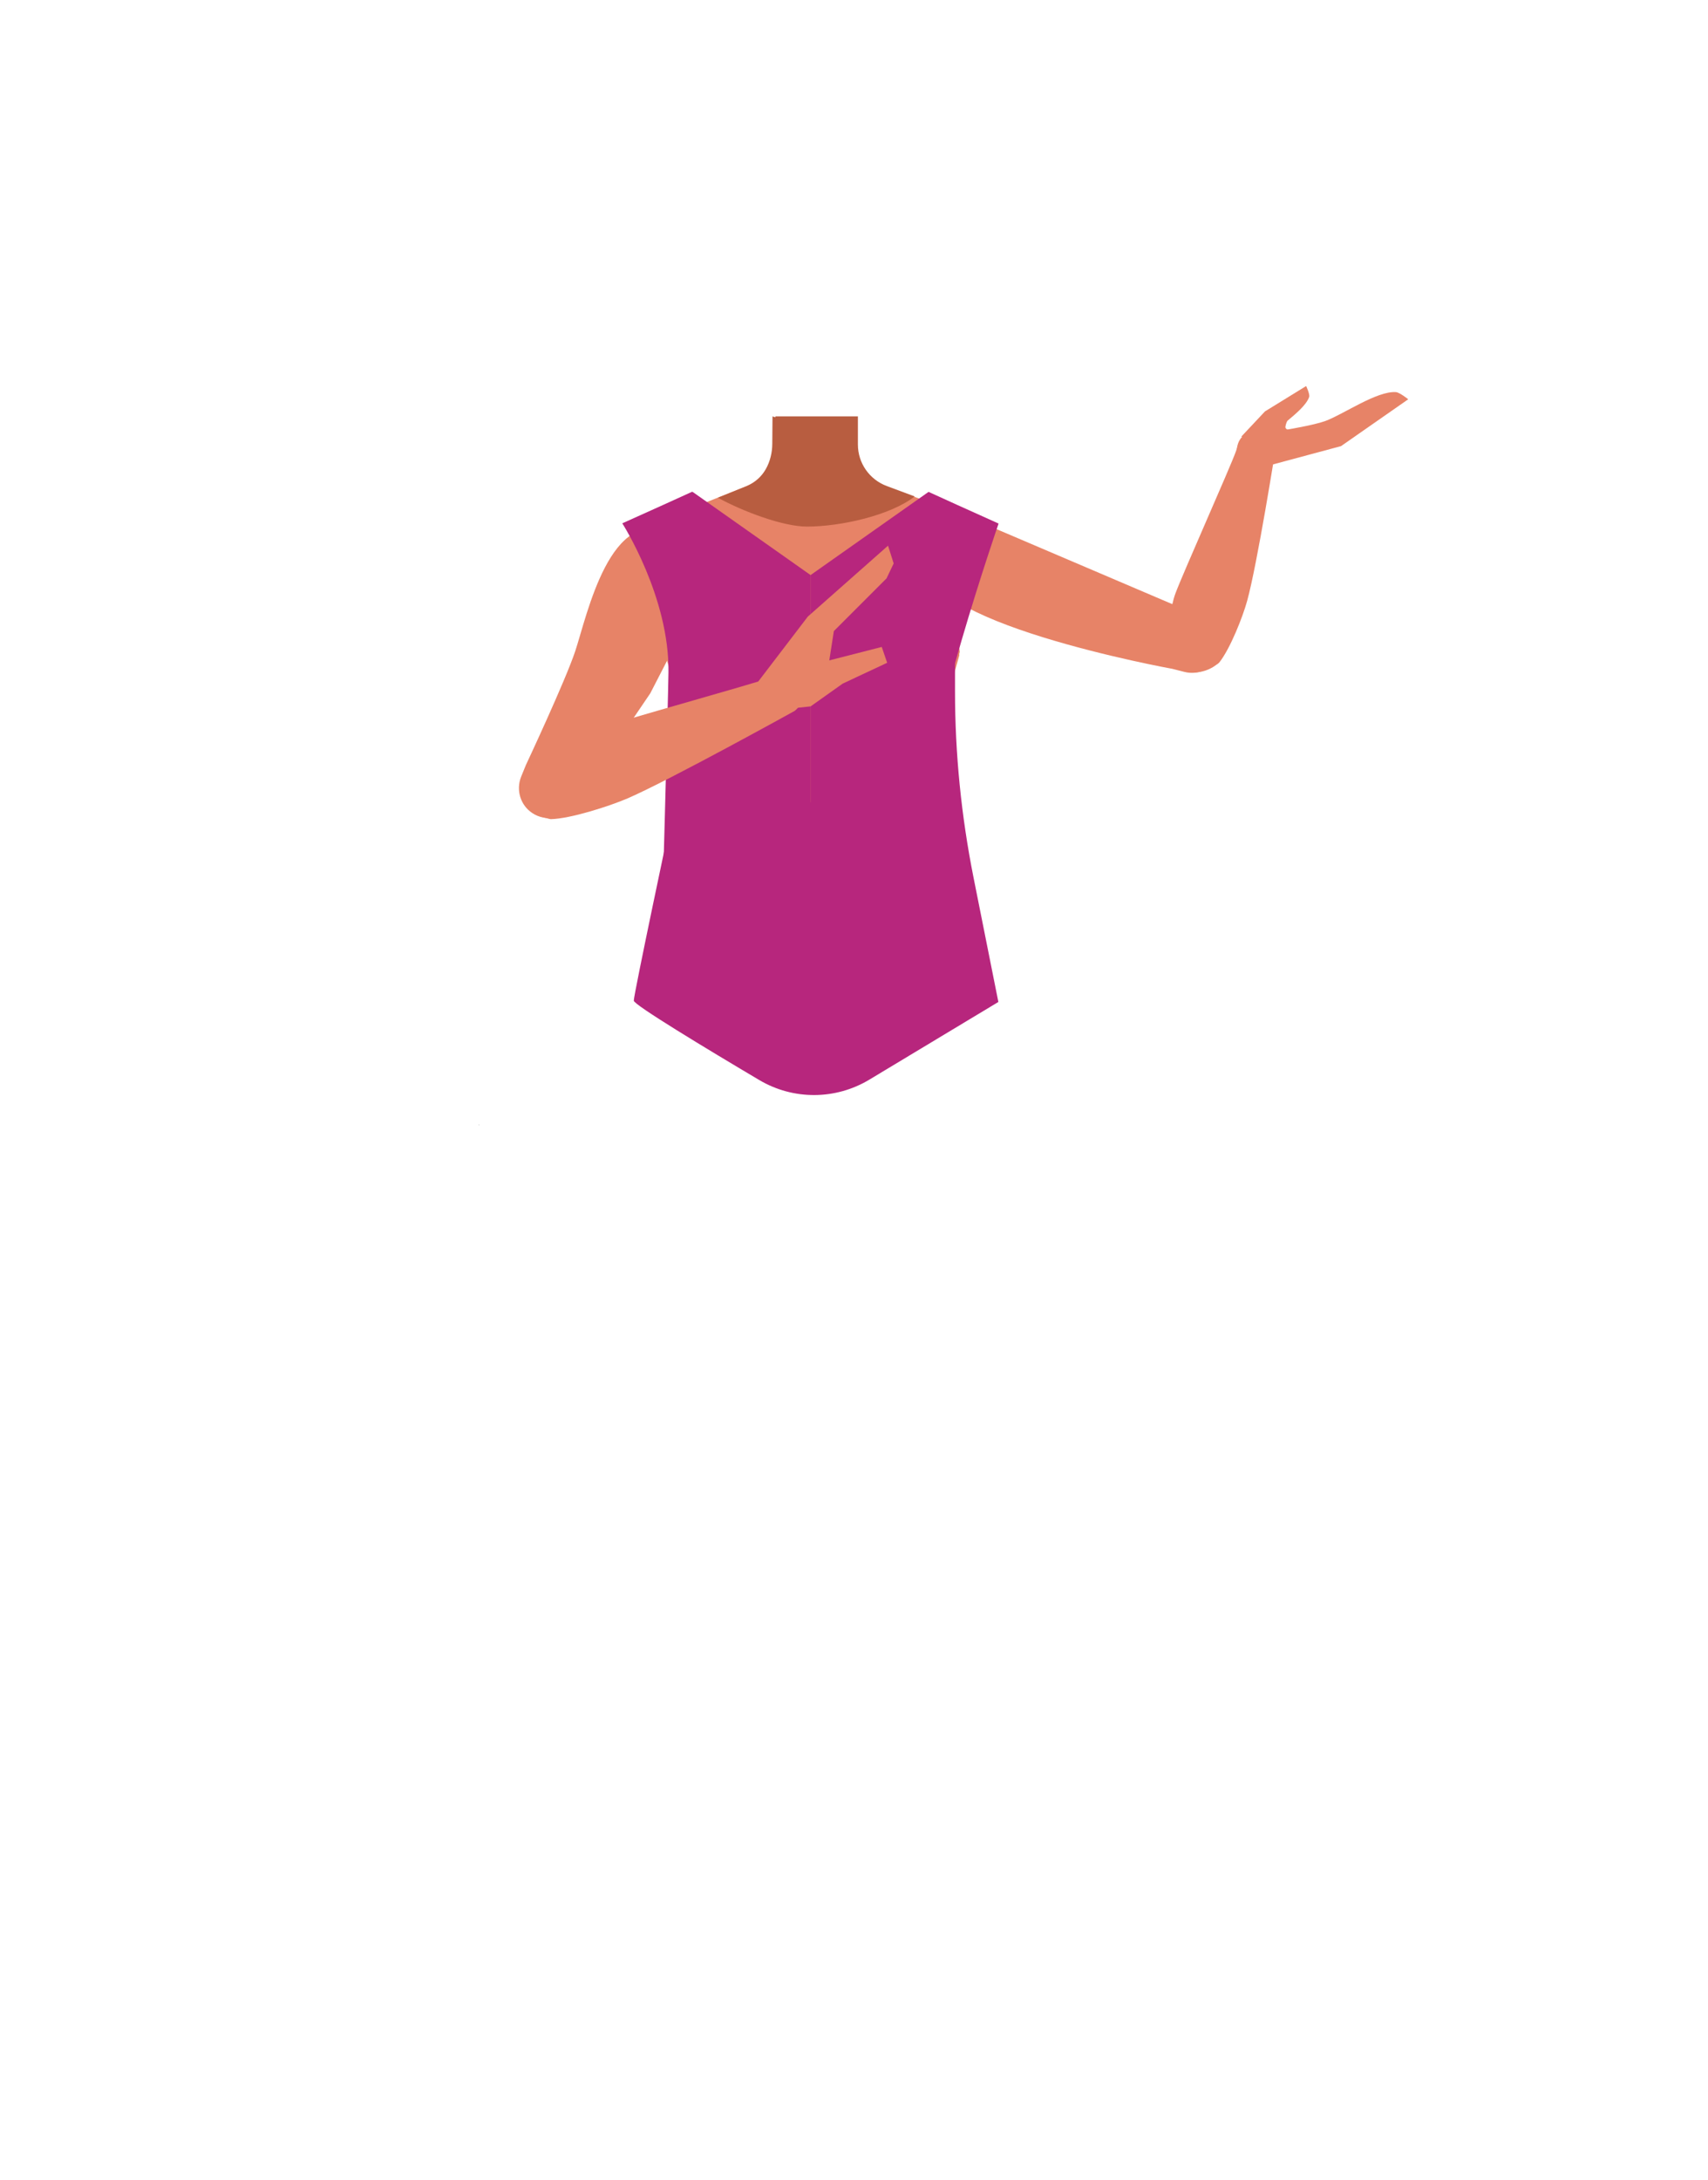 <?xml version="1.0" encoding="utf-8"?>
<!-- Generator: Adobe Illustrator 26.0.1, SVG Export Plug-In . SVG Version: 6.00 Build 0)  -->
<svg version="1.1" id="Calque_1" xmlns="http://www.w3.org/2000/svg" xmlns:xlink="http://www.w3.org/1999/xlink" x="0px" y="0px"
	 viewBox="0 0 788 1005.1" style="enable-background:new 0 0 788 1005.1;" xml:space="preserve">
<style type="text/css">
	.st0{fill:#E78367;}
	.st1{fill:#B85D40;}
	.st2{fill:#B55943;}
	.st3{clip-path:url(#SVGID_00000082329637606073545730000002757662649012490655_);}
	.st4{fill:#B7267D;}
	.st5{clip-path:url(#SVGID_00000075155565917780368780000004258040288183782074_);}
</style>
<g id="Calque_4">
	<path class="st0" d="M440.4,283.9l2.2,18.2l-21.1,75.3h-92.1l-22.5-75.6l2.6-18.7l-17-36.8l51.2-20.6c7.7-3.1,12.8-10.6,12.8-18.9
		v-12.8H395v12.5c0,8.5,5.3,16.1,13.3,19.1l51.4,18.9L440.4,283.9z"/>
	<path class="st1" d="M356.9,193.7h38.5v10.6l0,0c-8.6,11-14.3,15.8-20.9,15.8c-4.9,0-12.7-9.7-17.7-13.6l0.1-1.9V193.7z"/>
</g>
<g id="Calque_3">
	<polygon points="220.9,518.6 221,518.6 220.9,518.5 	"/>
	<polygon points="221,518.6 221.1,518.6 221.1,518.5 	"/>
	<polygon points="220.9,518.6 221,518.6 220.9,518.5 	"/>
	<polygon points="221,518.6 221.1,518.6 221.1,518.5 	"/>
	<path class="st0" d="M572.7,201.3l10.9-11.6l19-11.7c0,0,1.8,3.8,1.4,5c-1.3,3.9-6.7,8.2-10,11c-0.4,0.4-1.2,2.8-0.9,3.3
		c1,2,6,0.9,6,0.9L585,206L572.7,201.3z"/>
	<path class="st0" d="M577.9,200.5l5.8,14.6l35-9.4l31-21.6c0,0-4-3.2-5.7-3.3c-8.8-0.6-24.3,10.3-32.5,13.3
		C602.5,197.3,577.9,200.5,577.9,200.5z"/>
	
		<ellipse transform="matrix(0.996 -9.515081e-02 9.515081e-02 0.996 -17.064 56.132)" class="st0" cx="580.1" cy="207" rx="9.7" ry="8.9"/>
	<path class="st0" d="M440.6,282.4l2.2,18.2L421.7,376h-92.1l-22.5-75.6l2.6-18.7l-17-36.8l51.3-20.6c7.7-3.1,12.8-10.6,12.8-18.9
		v-12.8h38.5v12.5c0,8.5,5.3,16.1,13.3,19.1l51.4,18.9L440.6,282.4z"/>
	<path class="st0" d="M553.6,284l3.5,2c6,3.4,8.2,11,5,17l0,0c-3.1,5.6-9.5,8.4-15.7,6.8l-5.5-1.4c0,0-122.4-22.1-111.7-50.5l0,0
		c3.9-10.4,15.9-19.7,26.4-15.7L553.6,284z"/>
	<path class="st0" d="M300,319.7l-33.2,48.9l-2.6,3.3c-4.5,5.7-12.6,7-18.6,3l0,0c-5.5-3.6-7.6-10.6-5.2-16.7l2.2-5.4
		c0,0,18.3-39,22.8-52.6c5.5-16.6,16.2-68.3,44.7-54.1l0,0c10.4,5.2,18.7,18.5,13.1,28.6L300,319.7z"/>
	<path class="st2" d="M356.8,192.9h38.4v10.6l0,0c-8.6,11-14.3,15.8-20.9,15.8c-4.9,0-12.6-9.7-17.6-13.6l0.1-1.9L356.8,192.9z"/>
	<path class="st0" d="M546,309.4L546,309.4c5.3,1.5,10.9,0.4,15.2-2.9c0.5-0.3,0.9-0.6,1.3-1c5.1-6.4,10.9-21.2,12.9-28.5
		c4.7-17.1,13.1-70.1,13.1-70.1l0,0c0-3.8-3.5-6.6-8-6.5h-1c-4.1,0.1-7.8,2.6-8.8,6.1c-0.2,0.6-0.3,1.2-0.5,1.6
		c-2.7,7.6-24.1,55.4-27.9,65.5c-2.2,5.9-4,18.2-3.7,24.3C538.9,301.2,541.6,308.1,546,309.4z"/>
	<g id="_Repetition_miroir_">
		<g>
			<defs>
				<rect id="SVGID_1_" x="287.1" y="226.8" width="86.8" height="261.2"/>
			</defs>
			<clipPath id="SVGID_00000122708681620140002620000014067157616372895160_">
				<use xlink:href="#SVGID_1_"  style="overflow:visible;"/>
			</clipPath>
			<g style="clip-path:url(#SVGID_00000122708681620140002620000014067157616372895160_);">
				<path class="st4" d="M308.4,310c0.5-34.7-21.3-68.7-21.3-68.7l19.1-8.6l13.2-6l56.9,40.1l13.4-20.6l47.6,21.1L425.5,350
					l-50.9,138L317,458c-9.4-4.9-14.2-15.5-11.8-25.8C305.2,432.2,308.2,324.7,308.4,310z"/>
			</g>
		</g>
	</g>
	<g id="_Repetition_miroir_2">
		<g>
			<defs>
				<rect id="SVGID_00000183969332351690521120000008157146684070522554_" x="373.9" y="226.8" width="86.8" height="261.2"/>
			</defs>
			<clipPath id="SVGID_00000087392886473623722000000011874331222517689756_">
				<use xlink:href="#SVGID_00000183969332351690521120000008157146684070522554_"  style="overflow:visible;"/>
			</clipPath>
			<g style="clip-path:url(#SVGID_00000087392886473623722000000011874331222517689756_);">
				<path class="st4" d="M426.7,376c-0.5-34.7,34-134.6,34-134.6l-19.1-8.6l-13.2-6l-56.9,40.1l-13.4-20.6l-47.6,21.1l11.8,82.6
					l50.9,138l57.6-30c9.4-4.9,14.2-15.5,11.8-25.8C442.6,432.2,426.9,390.6,426.7,376z"/>
			</g>
		</g>
	</g>
	<path class="st0" d="M359.2,327.3c0,0-15.1-5.3-12.2-9.3l1.1-1.5l24.6-32.2l37-32.7l2.6,8.2l-3.3,6.9L384.7,291l-2.1,13.5l24.2-6.2
		l2.5,7.3l-20.5,9.6L374,325.7L359.2,327.3z"/>
	<path class="st0" d="M241,365.9L241,365.9c1.3,5.6,5.7,10.1,11.4,11.4c0.5,0.2,1.1,0.3,1.7,0.4c9.2-0.2,27.1-6,35.5-9.6
		c19.6-8.5,77-40.3,77-40.3l0,0c3.7-2.8,4.6-8,2.1-11.9l-0.6-0.9c-2.4-3.6-7-5-10.9-3.3c-0.7,0.3-1.4,0.6-1.9,0.8
		c-9,3.2-68.5,19.6-80.6,23.8c-7.1,2.4-20.4,10-26.2,14.7C245.2,353.5,239.9,361,241,365.9z"/>
</g>
<path class="st4" d="M440.6,282.4v36.3c0,28.8,2.9,57.5,8.5,85.7l11.5,57.6l-59.5,35.8c-15.6,9.4-35.1,9.5-50.8,0.2
	c-24.5-14.5-57.9-34.7-57.9-36.6c0-3,17.5-85.4,17.5-85.4l84-8L440.6,282.4z"/>
<path class="st1" d="M422,228.9c-11.1,8.7-34,13.9-49.7,13.9c-11.1,0-29.6-7-41.1-13.3l13.4-5.4c7.7-3.1,11.7-11.3,11.7-19.6
	l0.1-12.5l1.3,0.4l0.1-0.4h38v13c0,8.5,5.3,16.1,13.3,19.1L422,228.9z"/>
</svg>
